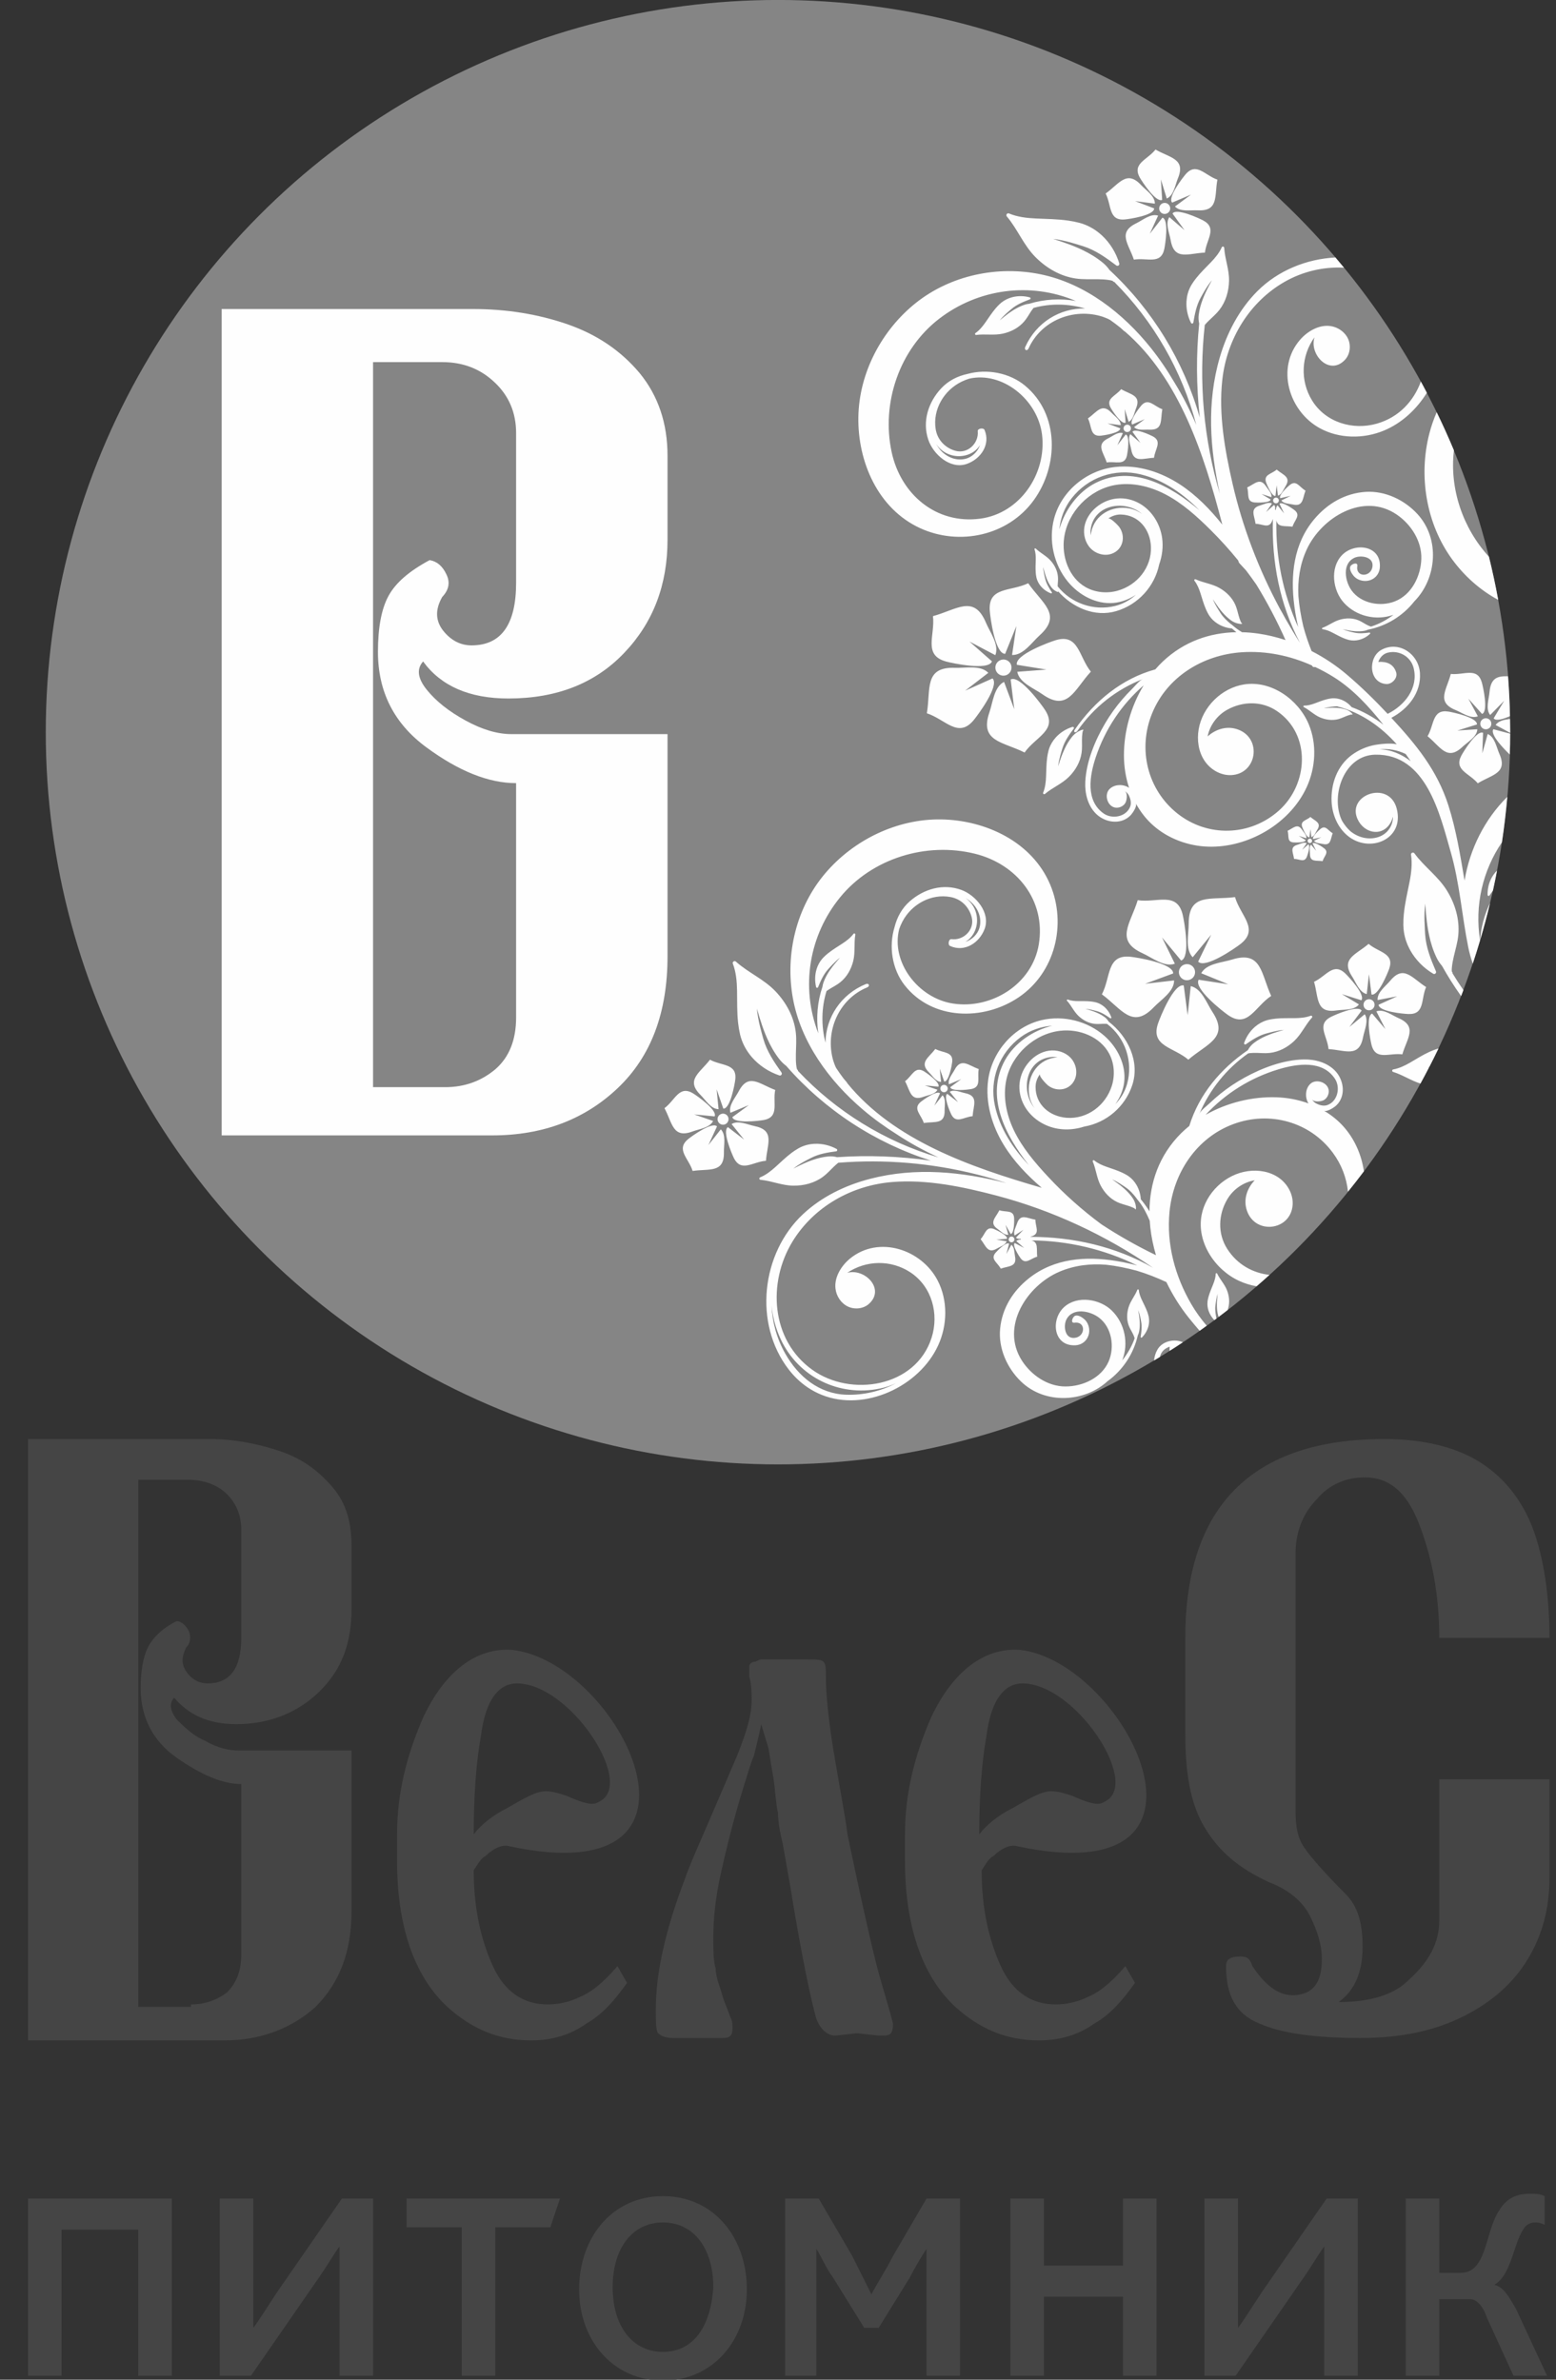 <?xml version="1.0" encoding="UTF-8"?>
<!DOCTYPE svg PUBLIC "-//W3C//DTD SVG 1.1//EN" "http://www.w3.org/Graphics/SVG/1.1/DTD/svg11.dtd">
<!-- Creator: CorelDRAW X7 -->
<svg xmlns="http://www.w3.org/2000/svg" xml:space="preserve" width="85px" height="130px" version="1.1" style="shape-rendering:geometricPrecision; text-rendering:geometricPrecision; image-rendering:optimizeQuality; fill-rule:evenodd; clip-rule:evenodd"
viewBox="0 0 85000 130000"
 xmlns:xlink="http://www.w3.org/1999/xlink"
 enable-background="new 0 0 182 118">
 <rect x="0" y="0" width="85000" height="130000" fill="#333333" stroke="none"/>
 <defs>
  <style type="text/css">
   <![CDATA[
    .fil0 {fill:#454545}
    .fil1 {fill:#858585}
    .fil2 {fill:#FEFEFE;fill-rule:nonzero}
   ]]>
  </style>
 </defs>
 <g id="Layer_x0020_1">
  <path class="fil0" d="M1533 129788l1832 0 0 -7985 4188 0 0 7985 1833 0 0 -9685 -7853 0 0 9685zm10471 0l1702 0 3534 -5105c654,-916 915,-1440 1308,-1963l0 0c0,654 0,1178 0,1963l0 5105 1832 0 0 -9685 -1702 0 -3533 5103c-524,786 -916,1440 -1309,1964l0 0c0,-654 0,-1178 0,-1964l0 -5103 -1832 0 0 9685zm13219 0l1833 0 0 -8116 3009 0 525 -1569 -8377 0 0 1569 3010 0 0 8116zm10995 261c2748,0 4580,-2224 4580,-4973 0,-2879 -1832,-5104 -4580,-5104 -2750,0 -4582,2225 -4582,5104 0,2749 1832,4973 4582,4973zm0 -1570c-1702,0 -2750,-1440 -2750,-3534 0,-2094 1048,-3534 2750,-3534 1700,0 2748,1440 2748,3534 -131,2094 -1048,3534 -2748,3534zm6674 1309l1702 0 0 -4974c0,-654 0,-1571 0,-1963l0 0c261,392 523,1047 915,1571l1702 2748 786 0 1701 -2748c262,-524 654,-1179 916,-1571l0 0c0,392 0,1178 0,1832l0 5105 1832 0 0 -9685 -1832 0 -1832 3140c-393,786 -916,1571 -1178,2094l0 0c-261,-523 -655,-1308 -1047,-2094l-1833 -3140 -1832 0 0 9685zm12303 0l1833 0 0 -4320 4319 0 0 4320 1832 0 0 -9685 -1832 0 0 3664 -4319 0 0 -3664 -1833 0 0 9685zm10601 0l1702 0 3534 -5105c654,-916 917,-1440 1309,-1963l0 0c0,654 0,1178 0,1963l0 5105 1832 0 0 -9685 -1701 0 -3534 5103c-523,786 -917,1440 -1309,1964l0 0c0,-654 0,-1178 0,-1964l0 -5103 -1833 0 0 9685zm10995 0l1832 0 0 -4188 1702 0c261,0 654,261 916,1046l1439 3142 1833 0 -1702 -3665c-392,-655 -654,-1178 -1177,-1309l0 0c916,-523 1046,-2225 1571,-3011 130,-261 392,-392 654,-392 130,0 261,0 523,131l0 -1570c-262,-132 -523,-132 -785,-132 -786,0 -1309,263 -1702,917 -786,1178 -654,3403 -2094,3403l-1178 0 0 -4057 -1832 0 0 9685z"/>
  <path class="fil0" d="M55849 91963c-915,0 -1701,785 -1963,2879 -261,1440 -392,3272 -392,5366 392,-523 1046,-1046 1832,-1440 916,-523 1571,-916 2094,-916 393,0 785,131 1179,262 1438,654 1569,393 1831,262 1832,-1048 -1702,-6413 -4581,-6413zm-261 8899c-393,-131 -917,131 -1309,524 -262,131 -393,393 -654,785 0,2094 392,3796 1046,5236 655,1440 1702,2094 3011,2094 523,0 1178,-131 1701,-393 654,-261 1310,-786 2094,-1701l524 916c-654,916 -1309,1701 -2225,2224 -916,655 -1963,917 -3011,917 -1831,0 -3271,-654 -4580,-1832 -1833,-1702 -2748,-4450 -2748,-7984l0 -1440c0,-2225 523,-4319 1439,-6413 1178,-2487 2879,-3797 4843,-3665 5759,654 12171,13350 -131,10732z"/>
  <path class="fil0" d="M41583 94188c-131,654 -262,1177 -393,1701 -261,654 -392,1177 -523,1571 -654,2094 -1047,3794 -1309,4973 -262,1178 -392,2355 -392,3403 0,654 0,1309 130,1701 0,524 262,1047 393,1571 131,393 261,654 392,1047 132,261 132,392 132,655 0,392 -132,523 -524,523l-1439 0 -1309 0c-393,0 -654,-131 -786,-261 -131,-131 -131,-656 -131,-1310 0,-1963 524,-4319 1571,-7068 261,-784 917,-2224 1701,-4057 393,-915 785,-1832 1179,-2748 523,-1309 785,-2226 785,-3011 0,-392 0,-785 -131,-1309 0,-261 0,-392 0,-523 0,-131 131,-262 261,-262 131,0 262,-131 393,-131l2618 1c393,0 654,0 785,130 131,131 131,393 131,916 0,786 131,2357 524,4582 262,1570 523,2878 654,3926 654,3141 1177,5497 1571,7068 262,1046 654,2225 916,3271 0,525 -131,655 -524,655 -130,0 -261,0 -261,0l-1179 -130 -1177 130c-393,0 -786,-261 -1047,-916 -262,-916 -785,-3272 -1440,-7330l-393 -2225c-261,-1046 -261,-1571 -261,-1701 -131,-524 -131,-1178 -262,-1964l-262 -1569 -393 -1309z"/>
  <path class="fil0" d="M28233 91963c-916,0 -1702,785 -1963,2879 -262,1440 -393,3272 -393,5366 393,-523 1048,-1046 1833,-1440 915,-523 1570,-916 2094,-916 392,0 786,131 1178,262 1440,654 1571,393 1832,262 1833,-1048 -1701,-6413 -4581,-6413zm-393 8899c-392,-131 -915,131 -1309,524 -261,131 -392,393 -654,785 0,2094 393,3796 1048,5236 654,1440 1700,2094 3009,2094 525,0 1179,-131 1702,-393 654,-261 1309,-786 2094,-1701l523 916c-654,916 -1308,1701 -2225,2224 -915,655 -1963,917 -3009,917 -1833,0 -3273,-654 -4582,-1832 -1832,-1702 -2748,-4450 -2748,-7984l0 -1440c0,-2225 523,-4319 1440,-6413 1177,-2487 2879,-3797 4842,-3665 5890,654 12173,13350 -131,10732z"/>
  <path class="fil0" d="M12266 111464l-10733 0 0 -32851 9947 0c1309,0 2618,261 3795,654 1179,392 2094,1046 2880,1963 785,916 1048,1963 1048,3272l0 3404c0,1831 -524,3271 -1702,4449 -1178,1179 -2749,1833 -4581,1833 -1571,0 -2617,-525 -3403,-1440 -262,261 -262,654 130,1178 394,392 917,916 1571,1177 655,394 1309,525 1833,525l6152 0 0 8768c0,2225 -655,3926 -1963,5236 -1310,1178 -3011,1832 -4974,1832zm-1833 -1963c785,0 1440,-262 1964,-654 523,-525 784,-1179 784,-2094l0 -9293c-1046,0 -2224,-524 -3534,-1440 -1308,-917 -1963,-2225 -1963,-3796 0,-916 131,-1701 394,-2224 261,-525 785,-1048 1569,-1440 263,0 525,261 656,523 130,262 130,654 -131,917 -262,523 -262,915 0,1308 261,392 654,655 1177,655 1178,0 1832,-786 1832,-2488l0 -5889c0,-785 -261,-1440 -784,-1964 -524,-523 -1310,-784 -2094,-784l-2750 0 0 28794 2880 0 0 -131z"/>
  <path class="fil0" d="M64750 94711l0 -5236c0,-7199 3665,-10862 10863,-10862 2356,0 4188,523 5496,1439 1310,916 2226,2224 2750,3795 523,1571 784,3534 784,5628l-6020 0c0,-2355 -392,-4449 -1177,-6413 -655,-1570 -1571,-2355 -2880,-2355 -1048,0 -1963,392 -2617,1177 -786,786 -1179,1832 -1179,3011l0 14004c0,917 131,1571 523,2094 262,393 1048,1309 2225,2487 655,654 917,1571 917,2879 0,1309 -393,2357 -1309,3011 1701,0 3010,-392 3795,-1178 1179,-1047 1702,-2094 1702,-3273l0 -7722 6020 0 0 5367c0,1701 -392,3141 -1177,4450 -786,1308 -1963,2356 -3534,3141 -1571,786 -3403,1178 -5628,1178 -2486,0 -4319,-262 -5497,-786 -1309,-523 -1832,-1570 -1832,-3140 0,-393 261,-525 785,-525 393,0 524,132 655,525 785,1177 1570,1701 2486,1570 917,-130 1309,-785 1309,-1963 0,-786 -261,-1571 -655,-2356 -392,-785 -1177,-1439 -2225,-1833 -1701,-785 -2748,-1700 -3534,-3010 -785,-1309 -1046,-3010 -1046,-5104z"/>
  <circle class="fil1" cx="42500" cy="39998" r="40000"/>
  <path class="fil2" d="M65047 52719c-216,-113 -483,-31 -596,184 -113,215 -33,480 181,596 210,114 488,29 600,-182 114,-215 33,-483 -185,-598zm17292 -9188c-1240,1226 -2050,2855 -2335,4573 -232,-1377 -454,-2759 -878,-4092 -619,-1948 -1768,-3333 -3121,-4799 914,-481 1637,-1370 1562,-2453 -71,-1035 -1149,-1775 -2099,-1263 -757,409 -699,1806 259,1871 310,20 639,-326 541,-639 -142,-457 -522,-602 -976,-569 87,-236 257,-441 519,-506 621,-151 1258,211 1414,848 267,1082 -492,2037 -1422,2494 -703,-752 -1440,-1472 -2222,-2138 -580,-495 -1234,-933 -1933,-1292 -175,-437 -330,-890 -452,-1350 -126,-542 -224,-1099 -268,-1654 -45,-862 78,-1723 451,-2537 805,-1755 3106,-3166 4932,-1907 773,532 1361,1443 1332,2410 -29,940 -522,1959 -1443,2323 -791,312 -1847,122 -2367,-595 -358,-495 -538,-1464 161,-1787 329,-151 1050,-66 981,480 -76,594 -932,612 -829,-32 39,-241 -332,-108 -384,34 -58,162 79,383 173,497 137,166 342,264 554,285 460,47 854,-268 888,-732 91,-1216 -1389,-1396 -2079,-662 -657,697 -494,1920 114,2588 673,742 1767,998 2708,660 -373,283 -786,505 -1223,642 -27,-6 -55,-15 -81,-26 -74,-29 -145,-65 -215,-105 -135,-76 -266,-162 -412,-220 -314,-122 -660,-119 -981,-30 -350,96 -627,325 -964,448 -33,13 -34,57 -8,73 4,4 10,5 17,6 193,24 381,105 550,193 208,106 409,222 629,309 72,28 145,54 226,76 4,1 9,2 14,4 20,5 39,9 61,13 159,32 322,28 481,-9 232,-52 450,-170 625,-333 20,-21 14,-53 -7,-65 -7,-6 -17,-7 -27,-6 -274,34 -551,63 -824,2 -37,-8 -75,-16 -113,-26 -1,0 -2,0 -2,0 -2,0 -3,0 -4,-1 -48,-10 -98,-22 -150,-36 -125,-33 -249,-71 -366,-122 125,27 252,53 381,74 30,4 60,9 94,15 34,3 67,5 101,10 9,0 18,1 28,3 22,2 43,5 64,7 171,11 342,9 513,-20 70,-12 138,-36 203,-65 1001,-197 1897,-741 2535,-1551 1219,-1237 1413,-3399 172,-4758 -707,-776 -1769,-1286 -2836,-1219 -1127,74 -2094,643 -2813,1499 -1124,1340 -1303,3049 -1084,4725 31,252 72,503 124,754 27,136 55,272 86,408 -827,-1827 -1234,-3815 -1189,-5829 78,398 463,288 880,346 105,-361 477,-618 108,-907 -104,-81 -680,-485 -817,-344l250 524 -358 -440c-63,67 -86,158 -92,255 -13,-9 -27,-16 -42,-16 13,-124 1,-226 -60,-258l-433 385 323 -464c-194,-103 -449,49 -644,103 -581,164 -319,536 -252,1004 377,1 726,288 903,-148 9,-23 25,-67 44,-121 -76,2356 379,4687 1479,6772 -276,-431 -541,-872 -793,-1317 -103,-191 -207,-381 -316,-569 -1150,-2140 -2025,-4426 -2571,-6795 -424,-1845 -774,-3805 -562,-5700 247,-2205 1473,-4244 3419,-5351 972,-552 2110,-826 3227,-761 -155,-188 -312,-374 -469,-559 -1581,81 -3140,714 -4265,1842 -988,990 -1658,2271 -2050,3613 -727,2494 -539,4993 2,7450 -883,-2977 -1166,-6116 -823,-9218 73,-86 150,-167 231,-245 192,-186 397,-361 563,-572 355,-454 520,-1024 532,-1596 13,-622 -229,-1191 -264,-1803 -5,-63 -77,-85 -117,-51 -7,7 -13,15 -18,26 -135,306 -359,574 -585,809 -277,289 -567,565 -813,876 0,2 -2,3 -3,4 0,0 -1,1 -1,2 -83,104 -161,213 -233,329 0,1 -1,1 -1,2 -1,1 -1,2 -2,4 -5,7 -8,14 -13,21 -18,29 -34,59 -51,88 0,2 0,3 -1,4 -1,0 -1,1 -1,2 -130,245 -201,513 -220,787 0,1 0,2 -1,3 0,2 0,3 0,4 -27,406 60,823 244,1189 23,45 77,50 110,22 11,-10 19,-24 21,-42 80,-467 168,-935 401,-1354 32,-58 64,-116 97,-174 1,-1 1,-2 2,-5 1,-1 2,-2 2,-3 43,-76 87,-150 131,-225 0,0 2,-1 2,-2 1,-1 1,-2 2,-4 115,-189 239,-374 378,-541 -105,194 -210,388 -305,585 0,1 -1,2 -1,4 -1,1 -1,2 -2,3 -22,45 -44,92 -64,138 -1,2 -1,3 -2,4 0,1 -2,2 -2,3 -46,102 -89,206 -128,310 -104,273 -183,556 -219,851 -19,156 -9,317 27,469 -170,1681 -158,3415 30,5133 -872,-3072 -2581,-5878 -4929,-8059 -103,-147 -224,-280 -361,-393 -342,-282 -715,-506 -1106,-695 -149,-71 -300,-138 -455,-201 -1,-1 -3,-1 -4,-2 -3,0 -5,-2 -6,-3 -70,-28 -141,-55 -212,-82 -1,-2 -2,-2 -3,-2 -3,-1 -4,-2 -6,-2 -305,-116 -616,-220 -926,-319 321,37 642,110 960,196 2,1 4,1 6,3 1,0 2,0 4,1 124,34 248,69 369,107 3,0 5,1 7,3 3,0 5,1 7,2 95,28 189,58 282,87 680,214 1251,628 1815,1052 20,15 44,22 66,21 63,-3 117,-64 96,-135 -176,-581 -508,-1120 -952,-1531 -1,-1 -3,-2 -4,-2 -1,-1 -2,-2 -3,-3 -300,-276 -651,-492 -1040,-624 -2,-1 -3,-1 -6,-1 -1,-1 -2,-1 -4,-3 -48,-15 -96,-29 -143,-43 -13,-4 -25,-6 -38,-10 -1,0 -4,-1 -5,-1 -2,-1 -3,-1 -5,-1 -194,-51 -389,-89 -585,-117 -2,-1 -4,-1 -5,-1 -2,0 -4,0 -5,0 -584,-84 -1177,-87 -1771,-115 -484,-22 -1000,-81 -1456,-274 -16,-7 -32,-9 -46,-8 -79,2 -133,101 -74,172 587,695 907,1556 1557,2213 596,603 1357,1050 2204,1176 393,58 792,35 1189,40 203,2 406,10 607,40 77,11 151,25 222,49 17,6 38,61 62,56 7,-2 13,-4 18,-9 2161,2163 3714,4872 4490,7822 -340,-796 -728,-1567 -1184,-2303 -386,-659 -812,-1293 -1291,-1893 -1516,-1900 -3593,-3526 -6017,-4029 -2360,-490 -4924,49 -6825,1560 -1872,1492 -3104,3826 -3143,6237 -40,2427 1062,5006 3373,6068 2141,983 4802,420 6210,-1527 1359,-1881 1407,-4689 -475,-6255 -857,-712 -2092,-933 -3144,-643 -542,116 -1048,369 -1439,788 -704,755 -1043,1801 -706,2804 264,790 1193,1632 2087,1330 773,-262 1330,-1059 986,-1864 -54,-128 -386,-86 -371,72 66,656 -549,1258 -1224,1068 -559,-158 -981,-598 -1074,-1183 -170,-1074 459,-2131 1429,-2597 133,-64 268,-116 403,-159 1802,-411 3747,1139 3980,3067 255,2123 -1202,4293 -3380,4581 -2410,317 -4342,-1331 -4837,-3639 -573,-2670 416,-5607 2601,-7285 2130,-1637 4964,-2019 7445,-975 6,3 12,5 18,7 -841,-149 -1717,-102 -2552,153 -81,7 -161,23 -236,48 -226,74 -435,180 -633,302 -76,48 -149,97 -223,149 0,0 -1,1 -2,1 -1,2 -2,2 -2,3 -33,23 -66,47 -102,73 0,0 -1,1 -1,2 -141,104 -276,217 -411,329 109,-136 235,-261 365,-381 1,0 1,-1 3,-2 52,-47 104,-92 156,-137 2,-1 3,-2 3,-3 1,0 2,-2 3,-3 40,-34 81,-68 121,-101 293,-248 645,-389 999,-522 13,-5 22,-15 28,-24 17,-30 5,-72 -33,-83 -315,-87 -655,-91 -971,-7 -1,0 -2,1 -3,1 -210,57 -410,154 -581,293 -1,0 -3,1 -3,1 -1,2 -1,2 -2,3 -20,16 -41,34 -61,52 -5,4 -10,9 -15,14 -1,1 -2,1 -4,3 -79,75 -153,152 -225,237 -206,242 -378,510 -561,772 -149,213 -325,430 -543,581 -7,5 -13,12 -17,19 -21,37 9,90 57,83 484,-66 967,35 1452,-71 446,-97 867,-314 1168,-663 139,-161 244,-348 359,-528 48,-73 99,-145 155,-215 924,-254 1905,-235 2814,31 -1384,-25 -2667,767 -3267,2101 -75,170 105,251 181,83 686,-1528 2468,-2245 4055,-1732 39,13 304,113 402,176 197,139 387,282 570,430 61,55 121,108 179,165 18,17 38,28 57,35 2987,2583 4322,6709 5321,10549 -665,-831 -1412,-1600 -2297,-2183 -1044,-686 -2302,-1100 -3544,-966 -1547,166 -2941,1298 -3347,2812 -318,1188 -25,2523 762,3468 607,730 1540,1232 2486,1148 438,-39 854,-202 1220,-447 -325,290 -711,508 -1142,613 -1163,284 -2396,-144 -3133,-1073 0,-18 0,-37 1,-55 9,-153 28,-308 15,-463 -26,-330 -179,-638 -398,-884 -237,-268 -562,-416 -816,-662 -26,-25 -65,-6 -69,25 -1,6 0,12 3,18 62,182 72,384 67,571 -5,231 -19,461 -1,694 5,76 14,153 31,234 1,4 1,9 2,14 3,19 8,38 14,60 40,155 116,296 216,424 148,182 348,325 568,407 28,12 54,-8 56,-33 1,-8 -1,-17 -7,-27 -149,-229 -295,-460 -360,-730 -9,-36 -18,-73 -26,-111 0,-1 -2,-2 -2,-2 0,-1 0,-2 0,-4 -11,-48 -22,-96 -33,-150 -24,-125 -45,-251 -50,-376 30,122 62,245 100,370 8,29 18,56 28,88 20,61 42,123 66,183 63,156 140,306 240,445 68,95 158,175 261,229 20,11 117,67 128,30 2,-11 -19,-19 -20,-26 -1,-5 -1,-10 -3,-14 792,901 2013,1448 3191,1098 1201,-355 2097,-1349 2345,-2552 163,-458 227,-951 162,-1432 -103,-764 -543,-1489 -1207,-1879 -786,-459 -1709,-383 -2404,199 -323,270 -565,646 -636,1061 -70,415 43,866 334,1171 291,305 759,440 1156,299 629,-224 782,-961 407,-1471 -59,-80 -489,-529 -604,-449 204,-143 445,-228 693,-223 980,18 1609,817 1648,1754 48,1129 -746,2108 -1825,2408 -580,162 -1223,100 -1747,-198 -908,-517 -1318,-1675 -1168,-2710 203,-1402 1373,-2611 2768,-2863 929,-167 1900,62 2741,495 940,486 1743,1216 2489,1956 533,529 1037,1087 1509,1668 6,17 11,33 15,50 4,8 7,16 11,24 5,24 15,49 37,72 121,132 243,264 365,396 194,256 385,516 568,782 594,971 1125,1982 1588,3024 -490,-161 -990,-283 -1493,-355 -295,-42 -590,-67 -885,-74 -143,-89 -282,-184 -412,-291 -1,-2 -2,-2 -3,-3 -6,-5 -12,-10 -18,-14 -38,-31 -78,-63 -114,-97 -19,-17 -37,-30 -55,-38 -217,-178 -421,-368 -574,-608 -27,-42 -53,-84 -80,-128 -1,0 -1,-1 -2,-2 -2,-1 -2,-3 -3,-4 -34,-55 -68,-111 -102,-170 -2,0 -2,-1 -3,-2 -84,-145 -163,-294 -224,-448 91,140 183,279 281,415 0,0 1,1 2,4 23,31 46,62 70,93 0,1 1,2 2,3 0,0 1,1 1,1 51,69 104,135 160,199 145,167 306,322 490,453 124,89 272,149 422,173 30,6 175,33 172,-18 -1,-13 -32,-16 -36,-24 -22,-31 -38,-66 -54,-102 -41,-96 -72,-195 -100,-296 -56,-195 -97,-394 -178,-582 -175,-401 -496,-717 -873,-932 -411,-232 -879,-277 -1299,-473 -43,-21 -84,18 -76,59 2,7 5,14 11,21 154,199 254,446 328,683 92,289 172,582 294,863 39,93 84,185 136,276 1,0 1,2 1,3 4,6 7,12 11,16 13,23 26,45 43,70 116,175 270,319 450,433 233,148 505,237 781,261 80,71 162,139 245,205 -1446,26 -2853,502 -4016,1598 -144,136 -281,281 -412,433 -1830,505 -3318,1728 -4395,3291 -107,153 46,207 151,54 886,-1283 2128,-2257 3568,-2817 -202,79 -433,381 -587,533 -189,185 -370,378 -542,579 -344,401 -654,831 -924,1286 -561,947 -1039,2101 -1096,3210 -32,620 127,1277 558,1722 330,344 845,533 1318,438 240,-47 460,-170 623,-353 91,-103 345,-467 263,-620 215,395 483,757 806,1071 786,761 1858,1202 2950,1280 1091,76 2194,-200 3154,-723 1040,-568 1928,-1440 2422,-2517 493,-1077 567,-2360 106,-3451 -564,-1335 -2034,-2391 -3519,-2162 -1232,190 -2285,1230 -2489,2460 -96,578 -12,1198 307,1689 317,492 887,832 1471,806 1402,-65 1698,-1982 394,-2483 -602,-231 -1231,-39 -1682,370 117,-601 516,-1152 1073,-1459 852,-472 1894,-486 2713,71 1882,1280 1721,3997 109,5437 -1568,1403 -3881,1473 -5535,169 -1652,-1304 -2184,-3521 -1398,-5464 810,-2007 2778,-3212 4902,-3352 1333,-89 2637,185 3838,723 2,3 4,8 6,13 34,75 105,89 164,67 345,162 682,345 1008,548 1082,677 1931,1621 2723,2606 -526,-404 -1111,-728 -1737,-960 -151,-184 -353,-330 -580,-413 -150,-54 -309,-80 -475,-70 -20,3 -39,5 -59,6 -5,2 -9,3 -19,4 -78,10 -154,26 -234,46 -224,58 -440,146 -659,227 -179,65 -375,120 -570,119 -6,0 -12,1 -18,4 -27,14 -33,56 0,73 317,164 564,429 898,569 307,129 651,176 977,95 152,-39 292,-107 438,-166 73,-29 149,-56 225,-77 30,-8 59,-14 89,-16 7,0 22,18 31,12 32,-23 -52,-98 -69,-114 -86,-79 -192,-141 -303,-174 -167,-52 -337,-77 -507,-87 -65,-3 -130,-4 -200,-4 -29,1 -59,1 -93,2 -128,3 -256,13 -384,24 122,-36 251,-58 382,-75 50,-6 100,-10 151,-15 0,-1 1,-1 2,-1 1,0 3,0 4,0 37,-4 76,-7 114,-11 24,-2 46,-4 69,-4 12,6 26,11 41,16 1259,326 2360,1098 3217,2064 -336,-93 -985,-6 -1184,30 -457,84 -895,273 -1270,548 -801,590 -1159,1586 -1107,2569 37,694 331,1389 864,1836 1189,1001 3123,220 2696,-1462 -418,-1645 -2908,-721 -2074,694 357,604 1160,805 1634,216 118,-150 191,-310 225,-472 3,18 5,35 6,52 -20,484 -339,938 -886,1079 -519,132 -1054,-23 -1451,-356 -174,-163 -323,-351 -441,-554 -17,-35 -35,-71 -51,-107 -562,-1343 179,-3475 1858,-3509 2796,-57 3538,3268 4132,5337 485,1692 605,3455 951,5175 62,306 146,608 249,904 140,-420 273,-844 398,-1269l-1 -12c-303,-1902 146,-3804 1195,-5349 123,-819 220,-1647 293,-2482zm-4720 -22686c-393,1066 -1197,1952 -2407,2298 -1316,375 -2798,-64 -3539,-1269 -666,-1083 -592,-2439 134,-3449 -300,950 818,2124 1658,1239 284,-297 346,-773 179,-1149 -168,-375 -546,-640 -952,-701 -629,-96 -1271,284 -1670,744 -1332,1533 -622,3895 1063,4827 1064,588 2401,603 3523,133 956,-399 1774,-1150 2337,-2061l-144 -274 -47 83 44 -89c-59,-111 -119,-222 -179,-332zm2323 33241c-211,-303 -413,-612 -605,-930 4,-4 8,-8 10,-14 11,-21 -39,-56 -40,-73 -6,-74 -1,-150 6,-227 19,-203 60,-403 106,-600 90,-386 207,-768 244,-1165 79,-853 -173,-1697 -617,-2420 -483,-786 -1243,-1304 -1779,-2038 -54,-75 -163,-45 -184,30 -5,13 -6,30 -2,46 76,488 13,1004 -81,1479 -115,585 -254,1160 -311,1748 0,1 -2,4 -2,5 0,1 0,3 0,5 -19,197 -29,395 -26,596 0,1 0,4 0,5 0,2 0,3 0,6 0,13 0,26 2,37 1,51 3,101 8,150 0,3 0,4 0,5 0,3 0,5 1,6 34,409 161,802 357,1158 1,2 1,3 2,4 1,1 2,4 2,5 293,529 737,979 1259,1289 65,39 137,-2 155,-62 6,-21 5,-45 -5,-68 -278,-648 -543,-1302 -590,-2013 -5,-97 -12,-196 -18,-294 0,-4 0,-5 0,-8 0,-1 0,-5 0,-6 -7,-129 -13,-256 -16,-385 0,-1 0,-4 -2,-4 0,-2 0,-5 0,-7 -8,-328 -2,-659 39,-980 23,327 49,653 89,977 0,1 0,3 0,4 0,3 1,4 1,5 10,76 19,150 31,224 0,3 0,5 0,6 0,3 1,5 1,6 25,164 53,329 88,490 89,424 218,840 411,1239 76,160 177,310 295,445 319,571 667,1123 1046,1652 43,-109 84,-219 125,-328zm-1874 4220l-87 23c33,-16 67,-32 100,-46 171,-332 338,-667 500,-1004 -31,7 -61,17 -90,26 -8,1 -17,5 -24,7 -1,0 -3,2 -3,2 -1,0 -3,1 -4,1 -129,42 -253,91 -374,146 -1,1 -3,1 -4,3 0,0 -1,1 -2,1 -363,165 -699,380 -1045,581 -283,163 -597,316 -925,375 -12,2 -21,5 -30,11 -43,31 -38,106 21,124 523,162 974,474 1496,637 160,-294 318,-590 471,-887zm3711 -10745c-116,111 -212,241 -290,382 0,0 0,1 -3,3 -156,286 -232,617 -223,943 1,40 40,61 72,52 12,-3 22,-11 31,-23 61,-90 124,-179 189,-268 79,-360 154,-724 224,-1089zm-379 1766c-314,641 -497,1334 -546,2038 200,-673 382,-1352 546,-2038zm-10074 -3431l0 -1 -384 -233 417 132c32,-165 -138,-320 -223,-452 -253,-391 -468,-114 -798,43 85,279 -48,603 314,634 101,8 646,26 674,-123zm930 208c455,106 417,-243 545,-586 -255,-141 -383,-466 -666,-236 -79,63 -482,429 -400,555l1 1 437 -99 -392 194c93,142 322,135 475,171zm-597 -110c32,-59 11,-133 -47,-164 -58,-34 -132,-11 -164,47 -33,59 -12,131 46,164 58,32 135,9 165,-47zm-76 -1363c-218,192 -567,206 -446,549 35,96 246,596 392,562l3 -1 51 -445 53 434c164,-41 234,-260 319,-392 250,-392 -93,-472 -372,-707zm-113 1496l-2 -1 -334 299 249 -360c-150,-80 -347,37 -498,80 -449,126 -246,413 -194,776 292,1 561,222 698,-115 38,-93 214,-609 81,-679zm864 214c-79,-61 -526,-374 -631,-267l-1 2 195 403 -278 -338c-117,122 -59,344 -60,500 -4,468 329,353 691,403 83,-280 370,-477 84,-703zm4728 -4761c-501,-376 -1075,-637 -1708,-644 471,-51 965,26 1435,254 92,130 183,260 273,390zm-15664 -304c1,594 94,1196 281,1763 -312,-220 -828,-207 -1091,91 -266,302 -97,888 303,982 216,51 475,-56 586,-251 79,-137 140,-548 -39,-646 83,44 152,112 208,200 104,194 176,441 90,658 -217,551 -978,695 -1445,368 -1006,-706 -765,-2078 -430,-3082 509,-1522 1410,-2876 2615,-3921 -701,1149 -1082,2524 -1078,3838zm-1569 -14883c-940,483 -1665,1460 -1960,2522 62,-607 281,-1195 672,-1695 896,-1146 2358,-1655 3778,-1304 1260,311 2304,1054 3202,1958 -1599,-1352 -3686,-2511 -5692,-1481zm1864 1381c-934,-181 -1896,335 -2085,1311 -10,55 -16,113 -16,170 -19,-86 -28,-177 -20,-268 130,-1441 1884,-1726 2829,-901 -202,-150 -439,-260 -708,-312zm-9722 -2910c610,172 1267,-59 1567,-551 -127,360 -438,669 -811,755 -555,130 -1114,-143 -1444,-593 -51,-70 -97,-142 -138,-215 187,281 459,501 826,604zm7020 15053c-161,73 -309,187 -421,324 -166,204 -299,426 -408,660 -43,90 -82,179 -119,271 -1,2 -1,2 -2,3 0,1 0,3 -1,5 -17,40 -33,82 -49,125 0,0 -1,1 -1,2 0,1 0,2 -1,2 -67,184 -127,368 -186,553 21,-191 63,-382 114,-571 0,-2 0,-3 1,-4 0,-1 0,-1 0,-2 20,-75 42,-148 63,-221 1,-1 1,-3 1,-4 1,-1 1,-3 1,-5 18,-56 34,-111 52,-167 125,-405 369,-747 619,-1083 10,-13 13,-26 13,-39 -2,-38 -39,-70 -81,-57 -345,106 -664,306 -908,572 0,1 -1,2 -1,2 -1,0 -2,1 -2,2 -162,180 -291,389 -367,620 0,2 0,3 -2,4 0,0 0,1 0,2 -9,29 -17,57 -26,85 -2,9 -3,16 -5,24 0,0 0,1 -2,2 0,2 0,3 0,4 -29,115 -52,230 -67,348 0,0 -1,2 -1,3 0,1 0,2 0,2 -47,349 -47,702 -62,1055 -11,287 -46,595 -158,867 -3,9 -6,19 -5,27 2,47 61,79 103,44 411,-351 923,-546 1311,-935 357,-356 619,-810 691,-1314 34,-234 19,-471 20,-708 1,-120 5,-242 23,-362 6,-45 14,-90 28,-131 2,-11 37,-24 33,-37 -13,-59 -166,17 -198,32zm11231 -13348c325,-509 -118,-612 -481,-915 -282,249 -732,268 -575,710 45,124 318,772 507,726l2 -1 66 -575 70 561c211,-52 302,-335 411,-506zm-443 634c-74,-41 -170,-14 -213,62 -42,75 -15,171 62,212 74,42 172,13 212,-61 42,-76 15,-170 -61,-213zm-615 -629c-328,-507 -605,-147 -1033,55 110,362 -61,779 408,820 130,11 834,32 870,-159l1 -3 -497 -300 540 172c41,-215 -180,-415 -289,-585zm1448 985c588,137 537,-315 705,-757 -330,-183 -496,-604 -861,-307 -103,82 -624,556 -518,719l3 1 564 -129 -506 252c119,183 415,175 613,221zm-4108 -17745c-688,-236 -1147,-976 -1739,-290 -165,192 -994,1268 -737,1541l4 3 1028 -437 -876 651c289,306 849,188 1240,208 1162,62 913,-780 1080,-1676zm-681 3986c78,-723 697,-1336 -103,-1761 -224,-118 -1456,-689 -1665,-377l-3 4 654 907 -828 -711c-235,350 5,870 71,1255 197,1147 963,719 1874,683zm-3746 -1605c-1048,508 -423,1124 -136,1990 717,-126 1477,299 1663,-587 52,-248 259,-1590 -99,-1705l-5 -2 -690 880 454 -992c-402,-130 -835,245 -1187,416zm1045 -4025c-450,570 -1300,759 -849,1546 125,218 866,1357 1208,1205l5 -2 -71 -1116 323 1043c385,-171 459,-739 608,-1101 444,-1076 -432,-1119 -1224,-1575zm-2723 2402c330,647 148,1499 1051,1416 251,-23 1595,-223 1599,-599l1 -4 -1045 -399 1082 140c6,-423 -480,-726 -748,-1012 -794,-851 -1197,-72 -1940,458zm3512 910c52,-157 -32,-326 -188,-381 -158,-54 -329,30 -383,188 -55,158 29,330 187,384 155,52 332,-35 384,-191zm-4480 11377c221,431 101,998 701,943 167,-16 1061,-149 1064,-398l0 -4 -695 -266 721 94c2,-280 -320,-483 -497,-673 -530,-566 -799,-48 -1294,304zm2339 606c34,-105 -21,-217 -125,-254 -105,-35 -220,20 -257,125 -35,106 20,220 126,256 103,35 222,-23 256,-127zm1725 -1110c-457,-157 -764,-650 -1157,-193 -110,128 -661,844 -490,1026l2 2 685 -291 -583 433c191,204 566,125 824,139 775,41 608,-520 719,-1116zm-453 2653c52,-481 464,-888 -69,-1172 -148,-78 -968,-458 -1107,-250l-3 2 436 604 -552 -474c-155,233 4,580 48,836 131,763 641,477 1247,454zm-1797 -3747c-300,379 -865,505 -565,1028 82,146 575,905 804,803l4 -1 -49 -743 215 694c256,-114 306,-492 405,-732 296,-717 -288,-746 -814,-1049zm-696 2679c-697,338 -282,749 -90,1324 476,-84 983,200 1107,-391 35,-164 171,-1058 -67,-1134l-3 -1 -458 586 301 -662c-267,-85 -557,165 -790,278zm-5927 12134c-220,106 -310,370 -203,590 107,220 373,310 591,202 216,-106 309,-380 201,-595 -109,-216 -371,-305 -589,-197zm2462 2705c-202,-309 -1379,-1913 -1868,-1661l-6 2 197 1625 -558 -1495c-550,282 -611,1118 -798,1658 -558,1611 727,1602 1920,2201 610,-872 1837,-1218 1113,-2330zm-2860 -1711l-5 -6 -1495 669 1266 -975c-432,-441 -1250,-254 -1821,-274 -1704,-59 -1316,1167 -1537,2484 1013,327 1707,1396 2556,377 236,-284 1420,-1882 1036,-2275zm-2537 -928c356,95 2302,509 2499,-4l2 -7 -1228 -1082 1413 745c223,-575 -289,-1241 -510,-1768 -655,-1574 -1607,-712 -2897,-365 124,1057 -560,2132 721,2481zm2381 -2778c27,368 283,2342 834,2357l6 0 613 -1518 -235 1581c617,18 1076,-685 1501,-1068 1267,-1140 138,-1753 -618,-2853 -957,466 -2198,177 -2101,1501zm2876 4565c1391,982 1740,-254 2647,-1235 -668,-829 -662,-2104 -1930,-1716 -355,109 -2221,794 -2114,1335l1 6 1616 261 -1594 122c119,604 906,896 1374,1227zm16768 18176l670 -894 -3 -5c-204,-315 -1446,233 -1672,347 -807,413 -198,1035 -133,1760 910,52 1668,494 1886,-649 73,-384 321,-902 92,-1255l-840 696zm775 -1187c15,164 159,287 325,274 163,-13 290,-164 276,-328 -14,-166 -162,-289 -328,-273 -166,14 -288,160 -273,327zm277 -3354c-690,595 -1543,801 -907,1776 215,327 394,872 805,967l121 -1084 140 1109 4 0c365,86 880,-1170 962,-1410 295,-857 -574,-883 -1125,-1358zm544 3330c26,376 1379,495 1632,503 905,31 673,-809 965,-1474 -771,-485 -1220,-1239 -1964,-342 -249,300 -716,632 -686,1053l1071 -204 -1019 461 1 3zm-2287 306c388,-58 957,6 1214,-328l-935 -562 1066 335 4 -4c229,-297 -700,-1287 -883,-1462 -657,-623 -1042,156 -1704,457 254,878 88,1739 1238,1564zm3586 2401c252,-877 852,-1519 -215,-1983 -359,-156 -808,-512 -1204,-367l494 972 -725 -850 -4 1c-353,130 -93,1462 -30,1708 222,877 965,423 1684,519zm4367 -18292c-128,107 -146,297 -38,426 106,126 294,144 423,39 127,-103 145,-300 40,-427 -107,-127 -297,-145 -425,-38zm-2990 911c708,576 1061,1380 1908,581 286,-269 790,-541 811,-961l-1089 71 1068 -333 0 -5c19,-375 -1309,-659 -1559,-698 -894,-140 -768,720 -1139,1345zm2968 -2926c-245,-871 -975,-398 -1698,-476 -229,883 -813,1539 267,1976 361,148 818,493 1210,338l-517 -961 747 833 4 -2c349,-138 56,-1463 -13,-1708zm1428 -347c-541,-16 -941,59 -1011,859 -34,388 -229,928 36,1257l765 -778 -575 959 2 3c125,156 516,40 888,-124 -16,-730 -50,-1455 -105,-2176zm107 2332c-305,38 -620,95 -785,328l793 430 1 -37c0,-241 -5,-480 -9,-721zm8 803l-914 -242 -3 3c-200,286 629,1127 898,1376 12,-378 18,-757 19,-1137zm-1484 -50l5 3 -41 1117 294 -1051c390,160 479,726 638,1083 473,1064 -402,1131 -1180,1609 -466,-559 -1321,-724 -892,-1523 120,-222 829,-1381 1176,-1238zm-2527 -17510c-164,375 -299,762 -402,1161 -599,2318 -178,4922 1243,6872 658,904 1528,1687 2518,2216 -145,-794 -314,-1579 -506,-2357 -1426,-1554 -2161,-3714 -1913,-5811 -294,-704 -608,-1398 -940,-2081zm-17963 52921c833,-613 1406,-1493 1634,-2488 33,-64 57,-133 71,-202 35,-172 43,-342 36,-512 -2,-66 -8,-130 -15,-195 0,-1 0,-2 0,-3 0,-1 0,-1 0,-3 -4,-29 -7,-59 -11,-88 0,-1 0,-1 0,-1 0,-1 0,-1 0,-3 -16,-127 -39,-254 -61,-380 46,118 80,243 110,370 0,1 0,1 0,2 1,0 1,0 1,1 11,50 21,98 31,148 0,1 0,2 0,3 1,0 1,2 1,3 7,39 14,75 21,114 52,274 16,550 -28,824 -1,10 1,18 6,27 12,20 43,28 63,7 169,-168 295,-384 355,-613 0,0 0,-1 0,-1 0,-2 1,-2 1,-3 39,-154 50,-316 22,-474 0,-2 0,-3 0,-4 0,0 0,-1 0,-2 -3,-19 -7,-38 -11,-57 -2,-5 -3,-10 -4,-14 0,-1 0,-3 0,-3 -1,-1 -1,-2 -1,-2 -18,-77 -41,-151 -67,-224 0,-2 -2,-3 -2,-3 0,0 0,0 0,-1 -80,-218 -189,-424 -289,-635 -81,-170 -157,-362 -175,-554 0,-7 -2,-13 -4,-18 -17,-27 -61,-28 -75,6 -132,332 -371,602 -478,949 -98,319 -112,664 1,981 53,147 135,282 207,420 36,70 72,143 99,218 9,28 18,55 23,82 -151,433 -386,839 -677,1203 366,-931 141,-2033 -578,-2729 -651,-629 -1867,-829 -2584,-193 -756,668 -622,2152 597,2098 466,-20 792,-404 760,-864 -16,-213 -107,-421 -268,-562 -113,-100 -329,-243 -492,-189 -144,46 -288,413 -46,382 647,-84 603,773 6,829 -547,54 -610,-670 -449,-995 344,-689 1309,-479 1791,-105 701,541 857,1602 522,2383 -392,910 -1426,1373 -2367,1371 -967,-1 -1859,-617 -2368,-1406 -1201,-1863 280,-4120 2060,-4870 825,-348 1689,-444 2550,-373 553,62 1105,177 1644,320 562,168 1111,384 1633,626 336,699 749,1357 1218,1944 195,242 395,482 599,718 130,-92 259,-185 387,-279 -309,-362 -593,-749 -837,-1168 -893,-1533 -1368,-3276 -1195,-5055 205,-2118 1471,-4048 3500,-4795 1968,-724 4167,-125 5419,1567 479,646 753,1382 830,2130 296,-367 587,-737 870,-1114 -132,-913 -520,-1792 -1141,-2473 -304,-334 -658,-612 -1045,-840 149,87 523,-155 628,-242 188,-157 318,-376 372,-613 109,-470 -64,-991 -397,-1333 -432,-444 -1083,-621 -1704,-609 -1111,21 -2278,465 -3242,997 -463,255 -904,551 -1315,882 -205,167 -405,341 -595,524 -157,149 -465,371 -550,572 562,-1327 1481,-2470 2664,-3303 36,-10 71,-15 109,-19 120,-12 241,-13 361,-11 236,7 474,28 709,2 507,-56 967,-304 1336,-650 399,-376 609,-882 973,-1282 37,-41 7,-100 -40,-104 -8,-1 -18,0 -27,4 -276,105 -584,128 -872,132 -353,2 -706,-9 -1056,28 0,0 -1,0 -2,0 -1,0 -3,2 -4,2 -117,11 -234,30 -349,55 -2,1 -3,1 -4,1 -1,0 -2,0 -2,1 -9,2 -16,3 -23,5 -29,7 -58,14 -86,23 -1,0 -2,1 -4,1 -1,0 -2,0 -2,1 -235,70 -448,191 -632,347 -1,1 -2,3 -2,3 -1,1 -1,1 -3,1 -274,235 -481,548 -600,889 -14,43 18,79 55,83 14,1 27,-3 40,-12 344,-240 693,-472 1102,-586 55,-14 112,-31 169,-45 1,-1 2,-1 5,-1 1,-1 2,-1 3,-2 73,-19 148,-38 222,-55 1,-1 2,-1 2,-1 2,0 3,0 4,-1 191,-45 384,-80 575,-96 -186,52 -373,107 -557,170 -1,0 -3,0 -3,0 -1,0 -2,0 -3,2 -43,14 -85,29 -128,44 -1,0 -2,0 -2,0 -1,2 -2,2 -4,3 -93,34 -184,70 -275,110 -236,102 -463,228 -672,388 -135,104 -249,239 -327,390 -1488,1018 -2666,2415 -3200,4141 -154,126 -304,259 -446,398 -1210,1207 -1719,2714 -1729,4264 -143,-228 -301,-448 -474,-658 -16,-276 -97,-548 -237,-785 0,-2 0,-3 -2,-3 0,-1 0,-2 -1,-2 -106,-179 -245,-337 -417,-460 0,0 -1,-1 -1,-1 -1,0 -2,-1 -2,-1 -21,-15 -43,-28 -64,-43 -6,-3 -12,-7 -16,-10 -2,0 -3,-1 -3,-1 -1,-1 -1,-1 -2,-3 -88,-52 -179,-100 -269,-143 -2,0 -2,0 -3,-1 -1,0 -1,-1 -2,-1 -274,-128 -564,-216 -851,-318 -232,-82 -477,-187 -672,-349 -6,-6 -13,-9 -20,-11 -40,-9 -81,30 -62,73 184,427 213,897 434,1314 203,384 509,714 905,901 184,87 383,135 576,196 98,31 198,65 292,110 36,16 70,34 101,57 7,4 9,35 22,36 51,5 28,-142 24,-171 -19,-151 -76,-300 -160,-428 -125,-189 -275,-353 -438,-503 -63,-58 -128,-112 -193,-165 -1,-1 -2,-1 -3,-3 0,-1 -1,-1 -1,-2 -31,-25 -62,-48 -92,-72 0,-1 -2,-1 -2,-1 -1,0 -1,-1 -2,-1 -132,-103 -268,-199 -406,-294 152,66 299,148 441,238 0,1 2,1 3,2 0,0 0,2 1,2 56,35 111,71 165,106 2,1 3,1 4,2 0,2 1,3 2,3 43,28 84,56 125,85 234,159 419,368 589,590 8,18 21,38 39,58 16,20 33,40 49,60l56 75c3,6 9,10 15,14 234,309 414,660 566,1025 8,125 19,251 33,377 57,504 162,1009 308,1504 -1027,-495 -2021,-1058 -2974,-1682 -1045,-772 -2021,-1639 -2912,-2595 -717,-769 -1421,-1595 -1878,-2549 -408,-854 -606,-1831 -410,-2756 294,-1386 1539,-2517 2948,-2677 1038,-118 2182,328 2671,1252 282,531 324,1177 145,1751 -334,1069 -1336,1833 -2464,1751 -936,-70 -1715,-723 -1702,-1701 2,-249 95,-488 244,-687 -84,113 352,556 430,617 499,391 1239,260 1482,-360 154,-392 34,-866 -262,-1166 -296,-299 -744,-427 -1161,-369 -417,57 -799,288 -1079,603 -603,676 -709,1596 -273,2395 368,677 1079,1140 1840,1265 480,81 973,32 1436,-117 1211,-211 2231,-1076 2625,-2266 425,-1290 -241,-2665 -1290,-3467 -51,-89 -121,-170 -202,-234 -137,-103 -285,-185 -439,-253 -59,-26 -119,-50 -180,-73 0,0 -1,0 -2,0 0,-1 -1,-1 -3,-1 -27,-9 -54,-19 -82,-29 -2,0 -2,0 -2,0 -1,0 -2,0 -2,0 -120,-42 -242,-78 -364,-111 124,9 251,33 376,62 0,0 1,2 1,2 1,0 1,0 2,0 49,11 97,23 146,35 0,0 1,1 2,1 1,0 1,1 2,1 38,10 75,20 112,30 266,74 494,227 719,383 8,5 18,8 26,7 23,-3 45,-26 35,-54 -77,-223 -212,-427 -391,-581 -1,0 -1,0 -2,0 0,-1 -1,-1 -1,-2 -121,-103 -260,-181 -412,-227 -2,-1 -2,-1 -3,-1 -1,0 -1,0 -2,0 -18,-6 -37,-11 -56,-15 -6,-1 -10,-3 -15,-3 0,0 -1,0 -1,-1 -1,0 -1,0 -3,0 -75,-16 -152,-28 -229,-38 0,0 -1,0 -1,0 -1,0 -1,0 -2,0 -228,-24 -459,-16 -690,-19 -188,-1 -389,-17 -568,-85 -7,-3 -13,-4 -18,-3 -31,2 -51,41 -27,68 237,261 374,591 635,837 241,226 543,387 873,425 154,16 308,3 462,-1 73,-2 146,-2 219,4 994,755 1431,2060 1098,3266 -118,429 -348,807 -648,1122 256,-358 432,-769 485,-1206 112,-942 -360,-1890 -1071,-2520 -920,-815 -2246,-1149 -3443,-868 -1526,359 -2700,1717 -2915,3258 -171,1238 203,2508 857,3571 546,890 1276,1650 2071,2331 -3877,-1125 -8081,-2585 -10626,-5715 -5,-20 -16,-39 -33,-58 -54,-60 -106,-123 -158,-184 -144,-188 -281,-383 -413,-584 -60,-100 -151,-368 -162,-407 -465,-1603 306,-3362 1854,-4001 170,-69 96,-252 -76,-181 -1353,558 -2183,1815 -2202,3199 -237,-918 -227,-1898 57,-2816 70,-52 145,-100 220,-145 182,-110 373,-209 539,-344 358,-290 587,-704 698,-1146 121,-481 34,-967 116,-1448 7,-50 -44,-81 -82,-60 -7,3 -13,9 -19,16 -158,214 -381,383 -598,525 -267,175 -541,338 -788,537 -1,0 -1,1 -3,1 -1,1 -1,1 -2,2 -83,66 -163,137 -238,214 0,0 -2,1 -2,2 -1,0 -1,2 -2,3 -5,4 -9,8 -14,13 -19,20 -38,40 -56,60 0,1 -1,1 -1,2 -1,0 -1,1 -2,1 -144,168 -247,364 -311,573 0,1 0,3 0,3 0,1 -1,2 -1,3 -93,311 -99,651 -23,969 10,38 52,51 82,34 11,-5 19,-14 25,-27 144,-351 296,-698 551,-983 36,-39 71,-78 107,-117 1,0 2,-1 2,-2 1,-3 2,-3 4,-4 46,-50 93,-100 141,-151 0,0 0,-1 1,-1 2,0 2,-1 3,-1 123,-129 251,-249 390,-355 -117,132 -232,264 -342,401 0,1 -1,1 -1,2 -1,0 -1,1 -1,3 -26,31 -51,62 -76,95 -1,1 -1,1 -2,3 0,1 -1,2 -1,3 -55,71 -107,143 -156,216 -129,195 -240,401 -321,624 -28,74 -46,153 -56,233 -281,826 -354,1703 -231,2548 -3,-6 -5,-11 -7,-17 -967,-2513 -498,-5333 1204,-7413 1745,-2132 4712,-3031 7362,-2375 2291,567 3880,2550 3488,4947 -356,2169 -2569,3557 -4682,3238 -1922,-292 -3411,-2286 -2943,-4074 46,-133 102,-265 171,-398 495,-954 1572,-1551 2640,-1346 582,110 1008,545 1149,1109 170,680 -451,1277 -1106,1190 -157,-21 -210,310 -82,369 793,368 1607,-163 1893,-928 330,-884 -483,-1839 -1265,-2128 -992,-367 -2048,-61 -2825,620 -430,377 -698,876 -832,1414 -322,1043 -139,2284 546,3162 1507,1931 4315,1968 6238,667 1989,-1345 2633,-3988 1718,-6158 -990,-2343 -3534,-3523 -5961,-3559 -2412,-36 -4782,1124 -6331,2950 -1571,1852 -2187,4397 -1771,6772 428,2439 1990,4565 3842,6138 584,498 1206,943 1853,1350 719,476 1480,890 2265,1254 -2925,-866 -5585,-2503 -7679,-4730 3,-4 7,-10 8,-17 6,-25 -50,-48 -54,-64 -22,-71 -34,-147 -43,-223 -22,-202 -25,-405 -20,-609 8,-396 42,-793 -5,-1190 -99,-849 -522,-1624 -1106,-2238 -637,-670 -1487,-1017 -2164,-1624 -69,-63 -169,-11 -174,68 -1,14 0,30 7,46 177,461 221,979 229,1464 9,594 -7,1187 58,1774 1,1 1,3 1,4 0,1 0,4 0,4 23,198 55,394 100,590 0,0 1,3 1,5 0,1 1,2 1,5 2,13 6,25 8,38 12,48 25,96 40,144 0,2 0,3 2,4 1,3 1,5 1,5 119,395 326,751 590,1060 1,1 3,2 4,3 1,1 2,3 3,5 396,456 924,803 1500,998 70,24 134,-30 137,-92 3,-21 -3,-45 -18,-68 -407,-575 -802,-1159 -995,-1844 -27,-95 -53,-189 -79,-285 -1,-1 -1,-5 -2,-6 0,-4 -2,-6 -2,-8 -34,-123 -66,-247 -97,-372 0,-3 0,-4 -1,-4 0,-2 0,-5 -1,-6 -77,-320 -139,-645 -166,-967 89,315 183,628 289,937 1,1 1,3 2,4 0,3 2,3 2,4 24,72 50,144 76,215 0,1 1,2 3,5 0,2 1,3 1,5 59,155 120,310 188,461 176,397 388,777 660,1127 109,139 237,266 380,372 2107,2414 4859,4209 7902,5176 -1710,-240 -3441,-305 -5125,-188 -152,-42 -313,-56 -469,-42 -298,28 -582,97 -859,193 -106,35 -210,76 -313,118 -1,1 -2,1 -4,2 -1,0 -3,2 -4,2 -46,18 -93,40 -140,61 0,0 -2,0 -3,0 -1,0 -2,1 -3,1 -201,90 -398,187 -594,287 171,-134 359,-253 552,-361 2,0 3,-1 4,-1 1,-2 1,-2 2,-3 76,-42 151,-84 228,-124 1,0 3,-1 5,-1 1,-1 2,-2 5,-2 58,-32 117,-62 176,-91 426,-221 895,-296 1366,-359 18,-2 32,-10 42,-20 29,-32 26,-88 -18,-111 -360,-195 -774,-295 -1181,-280 -1,0 -3,0 -4,0 -1,0 -2,0 -3,0 -274,10 -545,73 -793,195 -1,1 -2,1 -3,2 -2,0 -3,0 -4,1 -30,15 -60,31 -89,47 -8,5 -15,9 -22,13 -1,0 -2,1 -4,3 -1,0 -2,1 -3,1 -117,67 -228,142 -336,221 -1,1 -1,2 -2,2 -1,1 -1,1 -2,1 -319,239 -604,519 -901,787 -243,218 -518,435 -827,559 -11,5 -19,10 -26,18 -37,39 -17,113 46,117 610,55 1173,315 1794,320 572,6 1147,-141 1612,-481 216,-160 397,-360 588,-546 82,-78 165,-155 253,-225 2544,-202 5103,17 7563,637 12,5 25,7 35,8 535,136 1066,292 1590,465 -2439,-616 -4931,-882 -7446,-232 -1354,350 -2654,979 -3674,1937 -2271,2130 -2711,5972 -774,8479 136,175 284,343 443,498 385,373 836,677 1356,887 2348,946 5342,-456 6367,-2709 505,-1105 531,-2443 -24,-3525 -879,-1712 -3219,-2495 -4792,-1212 -471,385 -872,1016 -795,1646 48,409 301,795 671,973 370,180 848,132 1155,-142 908,-812 -230,-1967 -1188,-1695 1032,-696 2389,-727 3451,-29 1181,779 1576,2274 1159,3577 -865,2706 -4411,3258 -6519,1745 -2264,-1624 -2446,-4763 -1079,-7002 1168,-1911 3242,-3075 5454,-3253 1902,-153 3849,257 5680,738 3057,804 5957,2160 8563,3946 -2048,-1162 -4363,-1691 -6719,-1689 53,-16 95,-31 119,-39 440,-163 165,-521 175,-897 -466,-82 -829,-356 -1011,220 -61,193 -220,443 -123,641l475 -309 -400 421 2 2c29,60 130,76 254,66 0,14 4,29 13,42 -97,3 -187,24 -256,86l428 371 -514 -267 -2 1c-144,131 242,720 320,827 279,376 546,14 911,-81 -45,-417 76,-799 -316,-890 2013,18 3985,486 5784,1370 -133,-36 -268,-70 -404,-100 -249,-60 -498,-109 -749,-147 -1670,-272 -3384,-144 -4757,938 -878,691 -1477,1640 -1584,2765 -102,1064 377,2140 1130,2872 1317,1281 3482,1157 4755,-20zm2842 -1312c5,-20 10,-40 16,-60 72,-259 282,-423 520,-502 -8,79 -10,157 -7,231 244,-153 485,-311 726,-471 -456,-208 -1114,-74 -1387,396 -113,195 -171,398 -184,597 106,-63 211,-127 316,-191zm3698 -2562c12,-33 23,-65 32,-99 92,-324 56,-669 -64,-979 -130,-339 -386,-593 -539,-916 -17,-31 -61,-29 -75,-2 -2,6 -3,12 -3,18 -6,195 -68,390 -139,566 -86,218 -180,431 -245,653 0,1 0,1 0,2 -1,0 -1,0 -1,1 -22,76 -41,151 -54,229 0,2 0,2 0,2 0,1 0,1 0,2 -1,5 -2,9 -2,15 -3,19 -6,39 -8,58 0,0 0,1 0,3 0,0 0,1 0,2 -16,159 5,320 54,472 0,2 1,2 1,2 0,1 0,2 0,2 65,194 176,373 320,520l116 -85c-49,-233 -86,-467 -58,-706 5,-39 10,-76 14,-114 0,-1 0,-2 2,-4 0,-1 0,-2 0,-3 6,-49 13,-99 21,-149 0,0 0,-1 0,-1 0,-1 0,-3 0,-4 20,-126 47,-254 85,-375 -14,127 -27,256 -35,384 0,1 0,1 0,2 0,0 0,0 0,1 -3,30 -4,59 -5,89 0,1 0,2 0,3 0,1 0,1 0,3 -3,64 -4,129 -1,194 3,170 23,341 69,508 7,27 16,55 26,81 164,-124 327,-250 489,-375zm2287 -1921c-908,-102 -1761,-562 -2310,-1426 -533,-836 -486,-1877 11,-2713 325,-548 887,-930 1492,-1028 -423,439 -634,1061 -421,1668 460,1319 2384,1086 2493,-315 45,-584 -279,-1163 -760,-1496 -480,-334 -1098,-438 -1678,-359 -1235,167 -2309,1186 -2537,2413 -274,1476 735,2979 2053,3583 305,140 625,238 953,295 237,-204 471,-412 704,-622zm-16386 -20438c440,344 695,911 548,1462 -98,369 -415,672 -779,786 501,-285 752,-934 599,-1548 -92,-370 -304,-647 -578,-845 72,43 142,91 210,145zm-10308 23964c968,2060 3191,3143 5404,2685 305,-61 599,-161 878,-289 -828,438 -1780,653 -2707,624 -1483,-47 -2623,-994 -3327,-2237 -471,-829 -713,-1731 -753,-2637 57,627 222,1253 505,1854zm13113 -16521c511,-374 1106,-574 1714,-618 -1069,262 -2068,957 -2580,1881 -1092,1973 2,4094 1303,5735 -876,-926 -1586,-1993 -1857,-3261 -308,-1429 246,-2875 1420,-3737zm1734 1087c91,-5 181,5 267,28 -56,-1 -113,1 -170,11 -980,159 -1526,1104 -1375,2044 44,269 146,509 290,716 -795,-970 -456,-2714 988,-2799zm12357 672c1015,-305 2393,-504 3067,524 313,476 146,1233 -412,1433 -219,79 -464,0 -654,-111 -87,-58 -151,-129 -195,-214 93,183 506,135 646,60 197,-105 313,-360 268,-579 -81,-402 -662,-590 -973,-334 -305,254 -334,770 -125,1089 -560,-204 -1157,-316 -1752,-335 -1313,-45 -2700,293 -3869,959 1082,-1172 2461,-2032 3999,-2492zm-14673 9159c-77,40 -107,134 -67,210 40,77 133,108 209,69 77,-38 109,-136 70,-212 -41,-78 -135,-107 -212,-67zm-1616 124c293,372 382,819 900,509 175,-104 461,-184 519,-395l-559 -87 578 -48 1 -2c51,-187 -589,-481 -711,-530 -437,-171 -469,279 -728,553zm1831 -1146c-26,-470 -449,-311 -805,-432 -215,421 -585,686 -88,1030 167,116 359,343 575,306l-153 -543 283 505 3 -1c192,-31 193,-733 185,-865zm-277 1393l2 1 -147 560 267 -498c180,125 161,421 201,620 121,591 -331,528 -778,681 -173,-335 -587,-515 -280,-870 86,-100 575,-606 735,-494zm-15714 -7089c-159,50 -248,218 -198,378 48,157 215,247 374,200 157,-48 250,-223 202,-378 -50,-160 -217,-250 -378,-200zm-3110 -313c431,804 448,1682 1537,1271 366,-137 936,-194 1118,-573l-1032 -356 1114 107 2 -5c162,-339 -953,-1114 -1168,-1246 -772,-475 -986,368 -1571,802zm3867 -1554c111,-899 -745,-743 -1382,-1094 -553,725 -1344,1105 -517,1925 277,275 566,771 987,778l-107 -1085 367 1056 5 0c375,7 616,-1329 647,-1580zm2182 558c-857,-313 -1453,-955 -1994,76 -181,345 -569,768 -452,1173l1006 -422 -901 661 1 5c104,360 1453,196 1701,153 891,-160 491,-932 639,-1646zm-2262 3711c400,813 1032,214 1757,159 63,-911 516,-1662 -625,-1896 -382,-78 -895,-333 -1253,-109l685 849 -885 -681 -4 2c-318,200 214,1450 325,1676zm-921 -1721l3 4 -469 1015 677 -856c298,298 162,856 170,1247 26,1163 -808,888 -1709,1027 -214,-696 -939,-1177 -235,-1748 196,-159 1298,-954 1563,-689zm12347 -2258c-106,32 -165,145 -132,251 31,106 143,164 249,133 104,-31 166,-146 134,-252 -33,-105 -145,-165 -251,-132zm-2071 -209c287,536 298,1120 1023,847 245,-91 624,-129 746,-382l-688 -236 741 70 1 -4c109,-224 -633,-739 -777,-828 -514,-316 -657,246 -1046,533zm2574 -1035c74,-597 -496,-494 -920,-727 -367,483 -894,736 -344,1283 185,183 377,512 658,517l-72 -723 245 703 3 0c249,6 410,-885 430,-1053zm1452 374c-570,-209 -967,-638 -1326,49 -121,229 -379,511 -302,781l670 -281 -599 440 0 3c70,240 966,131 1133,101 593,-106 326,-620 424,-1093zm-1505 2469c267,541 687,142 1169,104 43,-604 344,-1105 -414,-1260 -255,-52 -597,-222 -835,-73l455 566 -589 -454 -2 1c-212,134 141,965 216,1116zm-613 -1145l2 2 -312 674 450 -568c199,198 108,568 114,828 18,775 -538,592 -1138,684 -142,-460 -626,-783 -157,-1162 131,-106 865,-635 1041,-458zm10802 -10552c-386,1278 -1278,2202 276,2906 520,237 1170,768 1752,565l-701 -1436 1043 1261 7 -1c518,-182 165,-2139 80,-2499 -308,-1290 -1403,-640 -2457,-796zm5613 2395c1045,-817 -2,-1543 -298,-2564 -1324,178 -2535,-247 -2530,1457 2,572 -211,1383 218,1830l1013 -1236 -714 1473 5 5c382,396 2014,-738 2306,-965zm1678 2836c-561,-1211 -512,-2495 -2139,-1987 -545,170 -1384,206 -1683,747l1478 603 -1618 -247 -3 6c-265,482 1300,1708 1604,1920 1088,758 1472,-459 2361,-1042zm-6180 1500c-428,1257 846,1290 1654,1983 1008,-876 2255,-1187 1316,-2609 -315,-477 -582,-1272 -1185,-1410l-170 1588 -211 -1623 -6 -1c-536,-123 -1279,1722 -1398,2072zm826 -2734l0 5 -1535 566 1586 -185c0,616 -717,1053 -1112,1467 -1179,1230 -1758,82 -2834,-707 496,-940 246,-2191 1565,-2052 369,39 2332,355 2330,906z"/>
  <path class="fil2" d="M26893 62025l-14784 0 0 -45143 13740 0c1822,0 3545,277 5146,832 1612,557 2924,1446 3947,2668 1011,1235 1523,2736 1523,4514l0 4592c0,2456 -779,4513 -2357,6169 -1579,1667 -3691,2501 -6336,2501 -2124,0 -3680,-678 -4659,-2023 -366,411 -300,922 201,1545 500,622 1200,1179 2112,1678 912,501 1746,746 2512,746l8527 0 0 12150c0,3056 -900,5458 -2712,7181 -1813,1723 -4102,2590 -6860,2590zm-2568 -2635c1056,0 1968,-333 2735,-978 756,-656 1134,-1600 1134,-2835l0 -12795c-1501,0 -3136,-655 -4902,-1956 -1769,-1301 -2646,-3046 -2646,-5214 0,-1323 189,-2345 577,-3057 390,-723 1146,-1367 2247,-1956 399,66 700,323 911,767 223,445 145,856 -223,1245 -388,677 -377,1289 45,1834 422,534 945,811 1556,811 1624,0 2435,-1144 2435,-3424l0 -8170c0,-1111 -389,-2035 -1168,-2768 -777,-744 -1734,-1112 -2868,-1112l-3779 0 0 39608 3946 0z"/>
 </g>
</svg>
